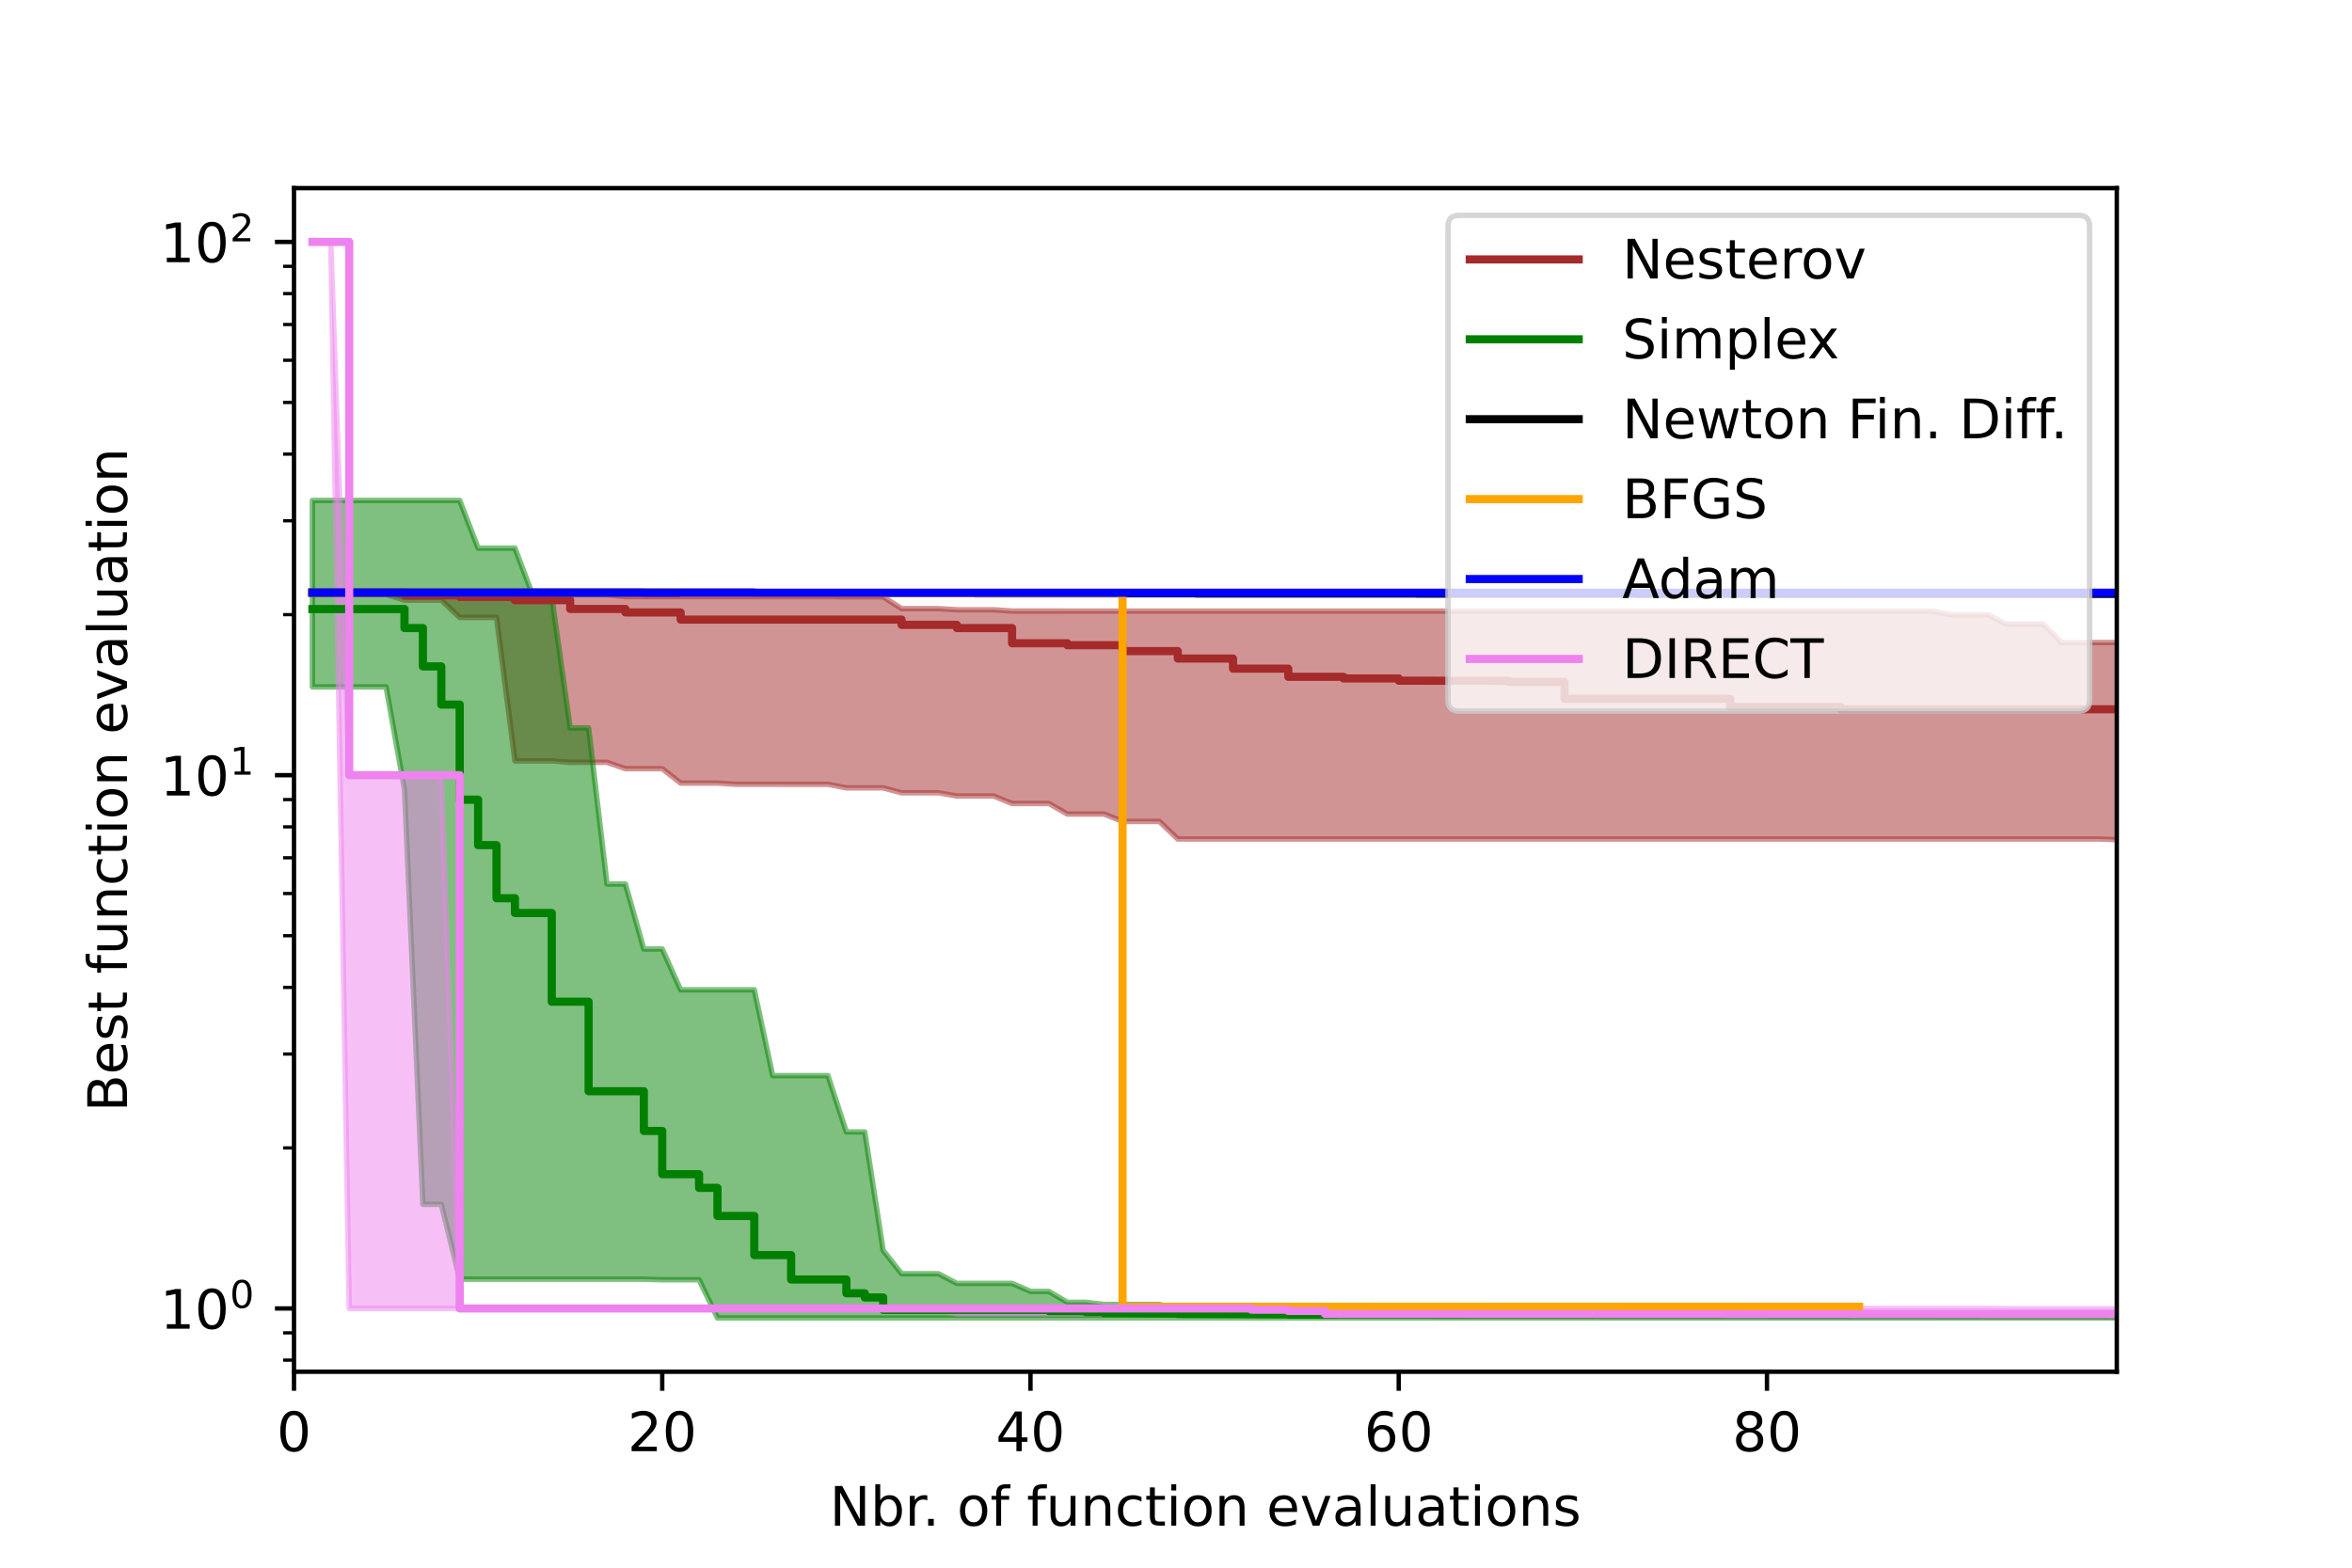<?xml version="1.0" encoding="utf-8" standalone="no"?>
<!DOCTYPE svg PUBLIC "-//W3C//DTD SVG 1.1//EN"
  "http://www.w3.org/Graphics/SVG/1.1/DTD/svg11.dtd">
<!-- Created with matplotlib (https://matplotlib.org/) -->
<svg height="288pt" version="1.1" viewBox="0 0 432 288" width="432pt" xmlns="http://www.w3.org/2000/svg" xmlns:xlink="http://www.w3.org/1999/xlink">
 <defs>
  <style type="text/css">*{stroke-linecap:butt;stroke-linejoin:round;}</style>
 </defs>
 <g id="figure_1">
  <g id="patch_1">
   <path d="M 0 288 
L 432 288 
L 432 0 
L 0 0 
z
" style="fill:#ffffff;"/>
  </g>
  <g id="axes_1">
   <g id="patch_2">
    <path d="M 54 252 
L 388.8 252 
L 388.8 34.56 
L 54 34.56 
z
" style="fill:#ffffff;"/>
   </g>
   <g id="PolyCollection_1">
    <defs>
     <path d="M 57.382 -179.135 
L 57.382 -178.802 
L 60.764 -178.802 
L 64.145 -178.802 
L 67.527 -178.802 
L 70.909 -178.802 
L 74.291 -177.763 
L 77.673 -177.763 
L 81.055 -177.763 
L 84.436 -174.565 
L 87.818 -174.565 
L 91.2 -174.565 
L 94.582 -148.214 
L 97.964 -148.214 
L 101.345 -148.214 
L 104.727 -147.942 
L 108.109 -147.942 
L 111.491 -147.942 
L 114.873 -146.779 
L 118.255 -146.779 
L 121.636 -146.779 
L 125.018 -144.135 
L 128.4 -144.135 
L 131.782 -144.135 
L 135.164 -143.92 
L 138.545 -143.92 
L 141.927 -143.92 
L 145.309 -143.911 
L 148.691 -143.911 
L 152.073 -143.911 
L 155.455 -143.261 
L 158.836 -143.261 
L 162.218 -143.261 
L 165.6 -142.356 
L 168.982 -142.356 
L 172.364 -142.356 
L 175.745 -141.761 
L 179.127 -141.761 
L 182.509 -141.761 
L 185.891 -140.392 
L 189.273 -140.392 
L 192.655 -140.392 
L 196.036 -138.452 
L 199.418 -138.452 
L 202.8 -138.452 
L 206.182 -137.098 
L 209.564 -137.098 
L 212.945 -137.098 
L 216.327 -133.867 
L 219.709 -133.867 
L 223.091 -133.867 
L 226.473 -133.867 
L 229.855 -133.867 
L 233.236 -133.867 
L 236.618 -133.867 
L 240 -133.867 
L 243.382 -133.867 
L 246.764 -133.867 
L 250.145 -133.867 
L 253.527 -133.867 
L 256.909 -133.867 
L 260.291 -133.867 
L 263.673 -133.867 
L 267.055 -133.867 
L 270.436 -133.867 
L 273.818 -133.867 
L 277.2 -133.867 
L 280.582 -133.867 
L 283.964 -133.867 
L 287.345 -133.867 
L 290.727 -133.867 
L 294.109 -133.867 
L 297.491 -133.867 
L 300.873 -133.867 
L 304.255 -133.867 
L 307.636 -133.867 
L 311.018 -133.867 
L 314.4 -133.867 
L 317.782 -133.867 
L 321.164 -133.867 
L 324.545 -133.867 
L 327.927 -133.867 
L 331.309 -133.867 
L 334.691 -133.867 
L 338.073 -133.867 
L 341.455 -133.867 
L 344.836 -133.867 
L 348.218 -133.867 
L 351.6 -133.867 
L 354.982 -133.867 
L 358.364 -133.867 
L 361.745 -133.867 
L 365.127 -133.867 
L 368.509 -133.867 
L 371.891 -133.867 
L 375.273 -133.867 
L 378.655 -133.867 
L 382.036 -133.867 
L 385.418 -133.867 
L 388.8 -133.742 
L 392.182 -133.742 
L 392.182 -169.962 
L 392.182 -169.962 
L 388.8 -169.962 
L 385.418 -169.962 
L 382.036 -169.962 
L 378.655 -169.962 
L 375.273 -173.357 
L 371.891 -173.357 
L 368.509 -173.357 
L 365.127 -175.056 
L 361.745 -175.056 
L 358.364 -175.056 
L 354.982 -175.737 
L 351.6 -175.737 
L 348.218 -175.737 
L 344.836 -175.737 
L 341.455 -175.737 
L 338.073 -175.737 
L 334.691 -175.737 
L 331.309 -175.737 
L 327.927 -175.737 
L 324.545 -175.737 
L 321.164 -175.737 
L 317.782 -175.737 
L 314.4 -175.737 
L 311.018 -175.737 
L 307.636 -175.737 
L 304.255 -175.737 
L 300.873 -175.737 
L 297.491 -175.737 
L 294.109 -175.737 
L 290.727 -175.737 
L 287.345 -175.737 
L 283.964 -175.737 
L 280.582 -175.737 
L 277.2 -175.737 
L 273.818 -175.737 
L 270.436 -175.737 
L 267.055 -175.737 
L 263.673 -175.737 
L 260.291 -175.737 
L 256.909 -175.737 
L 253.527 -175.737 
L 250.145 -175.737 
L 246.764 -175.737 
L 243.382 -175.737 
L 240 -175.737 
L 236.618 -175.737 
L 233.236 -175.737 
L 229.855 -175.737 
L 226.473 -175.737 
L 223.091 -175.737 
L 219.709 -175.737 
L 216.327 -175.737 
L 212.945 -175.737 
L 209.564 -175.737 
L 206.182 -175.737 
L 202.8 -175.737 
L 199.418 -175.737 
L 196.036 -175.737 
L 192.655 -175.743 
L 189.273 -175.743 
L 185.891 -175.743 
L 182.509 -175.98 
L 179.127 -175.98 
L 175.745 -175.98 
L 172.364 -176.193 
L 168.982 -176.193 
L 165.6 -176.193 
L 162.218 -178.353 
L 158.836 -178.353 
L 155.455 -178.353 
L 152.073 -178.394 
L 148.691 -178.394 
L 145.309 -178.394 
L 141.927 -178.394 
L 138.545 -178.394 
L 135.164 -178.394 
L 131.782 -178.394 
L 128.4 -178.394 
L 125.018 -178.394 
L 121.636 -178.394 
L 118.255 -178.394 
L 114.873 -178.394 
L 111.491 -178.741 
L 108.109 -178.741 
L 104.727 -178.741 
L 101.345 -178.915 
L 97.964 -178.915 
L 94.582 -178.915 
L 91.2 -179.135 
L 87.818 -179.135 
L 84.436 -179.135 
L 81.055 -179.135 
L 77.673 -179.135 
L 74.291 -179.135 
L 70.909 -179.135 
L 67.527 -179.135 
L 64.145 -179.135 
L 60.764 -179.135 
L 57.382 -179.135 
z
" id="md45a4c568d" style="stroke:#a52a2a;stroke-opacity:0.5;"/>
    </defs>
    <g clip-path="url(#p3d3cfde098)">
     <use style="fill:#a52a2a;fill-opacity:0.5;stroke:#a52a2a;stroke-opacity:0.5;" x="0" xlink:href="#md45a4c568d" y="288"/>
    </g>
   </g>
   <g id="PolyCollection_2">
    <defs>
     <path d="M 57.382 -196.067 
L 57.382 -161.808 
L 60.764 -161.808 
L 64.145 -161.808 
L 67.527 -161.808 
L 70.909 -161.808 
L 74.291 -142.951 
L 77.673 -66.756 
L 81.055 -66.756 
L 84.436 -52.995 
L 87.818 -52.995 
L 91.2 -52.995 
L 94.582 -52.995 
L 97.964 -52.995 
L 101.345 -52.995 
L 104.727 -52.995 
L 108.109 -52.995 
L 111.491 -52.995 
L 114.873 -52.995 
L 118.255 -52.995 
L 121.636 -52.891 
L 125.018 -52.891 
L 128.4 -52.891 
L 131.782 -45.884 
L 135.164 -45.884 
L 138.545 -45.884 
L 141.927 -45.884 
L 145.309 -45.884 
L 148.691 -45.884 
L 152.073 -45.884 
L 155.455 -45.884 
L 158.836 -45.884 
L 162.218 -45.884 
L 165.6 -45.884 
L 168.982 -45.884 
L 172.364 -45.884 
L 175.745 -45.884 
L 179.127 -45.884 
L 182.509 -45.884 
L 185.891 -45.884 
L 189.273 -45.884 
L 192.655 -45.884 
L 196.036 -45.884 
L 199.418 -45.884 
L 202.8 -45.884 
L 206.182 -45.884 
L 209.564 -45.884 
L 212.945 -45.884 
L 216.327 -45.884 
L 219.709 -45.884 
L 223.091 -45.884 
L 226.473 -45.884 
L 229.855 -45.884 
L 233.236 -45.884 
L 236.618 -45.884 
L 240 -45.884 
L 243.382 -45.884 
L 246.764 -45.884 
L 250.145 -45.884 
L 253.527 -45.884 
L 256.909 -45.884 
L 260.291 -45.884 
L 263.673 -45.884 
L 267.055 -45.884 
L 270.436 -45.884 
L 273.818 -45.884 
L 277.2 -45.884 
L 280.582 -45.884 
L 283.964 -45.884 
L 287.345 -45.884 
L 290.727 -45.884 
L 294.109 -45.884 
L 297.491 -45.884 
L 300.873 -45.884 
L 304.255 -45.884 
L 307.636 -45.884 
L 311.018 -45.884 
L 314.4 -45.884 
L 317.782 -45.884 
L 321.164 -45.884 
L 324.545 -45.884 
L 327.927 -45.884 
L 331.309 -45.884 
L 334.691 -45.884 
L 338.073 -45.884 
L 341.455 -45.884 
L 344.836 -45.884 
L 348.218 -45.884 
L 351.6 -45.884 
L 354.982 -45.884 
L 358.364 -45.884 
L 361.745 -45.884 
L 365.127 -45.884 
L 368.509 -45.884 
L 371.891 -45.884 
L 375.273 -45.884 
L 378.655 -45.884 
L 382.036 -45.884 
L 385.418 -45.884 
L 388.8 -45.884 
L 392.182 -45.884 
L 392.182 -46.455 
L 392.182 -46.455 
L 388.8 -46.455 
L 385.418 -46.455 
L 382.036 -46.455 
L 378.655 -46.455 
L 375.273 -46.455 
L 371.891 -46.455 
L 368.509 -46.455 
L 365.127 -46.455 
L 361.745 -46.455 
L 358.364 -46.455 
L 354.982 -46.455 
L 351.6 -46.455 
L 348.218 -46.455 
L 344.836 -46.455 
L 341.455 -46.455 
L 338.073 -46.455 
L 334.691 -46.455 
L 331.309 -46.455 
L 327.927 -46.455 
L 324.545 -46.455 
L 321.164 -46.455 
L 317.782 -46.455 
L 314.4 -46.455 
L 311.018 -46.455 
L 307.636 -46.455 
L 304.255 -46.455 
L 300.873 -46.455 
L 297.491 -46.455 
L 294.109 -46.455 
L 290.727 -46.455 
L 287.345 -46.455 
L 283.964 -46.455 
L 280.582 -46.455 
L 277.2 -46.455 
L 273.818 -46.508 
L 270.436 -46.508 
L 267.055 -46.508 
L 263.673 -46.508 
L 260.291 -46.508 
L 256.909 -46.538 
L 253.527 -46.557 
L 250.145 -46.557 
L 246.764 -46.557 
L 243.382 -46.764 
L 240 -46.764 
L 236.618 -46.764 
L 233.236 -46.764 
L 229.855 -46.764 
L 226.473 -46.764 
L 223.091 -46.764 
L 219.709 -46.984 
L 216.327 -47.522 
L 212.945 -48.353 
L 209.564 -48.353 
L 206.182 -48.353 
L 202.8 -48.353 
L 199.418 -48.751 
L 196.036 -48.751 
L 192.655 -50.754 
L 189.273 -50.754 
L 185.891 -52.229 
L 182.509 -52.229 
L 179.127 -52.229 
L 175.745 -52.229 
L 172.364 -54.002 
L 168.982 -54.002 
L 165.6 -54.002 
L 162.218 -58.282 
L 158.836 -80.052 
L 155.455 -80.052 
L 152.073 -90.393 
L 148.691 -90.393 
L 145.309 -90.393 
L 141.927 -90.393 
L 138.545 -106.163 
L 135.164 -106.163 
L 131.782 -106.163 
L 128.4 -106.163 
L 125.018 -106.163 
L 121.636 -113.656 
L 118.255 -113.656 
L 114.873 -125.601 
L 111.491 -125.601 
L 108.109 -154.283 
L 104.727 -154.283 
L 101.345 -178.372 
L 97.964 -178.372 
L 94.582 -187.309 
L 91.2 -187.309 
L 87.818 -187.309 
L 84.436 -196.067 
L 81.055 -196.067 
L 77.673 -196.067 
L 74.291 -196.067 
L 70.909 -196.067 
L 67.527 -196.067 
L 64.145 -196.067 
L 60.764 -196.067 
L 57.382 -196.067 
z
" id="m5f98c3655e" style="stroke:#008000;stroke-opacity:0.5;"/>
    </defs>
    <g clip-path="url(#p3d3cfde098)">
     <use style="fill:#008000;fill-opacity:0.5;stroke:#008000;stroke-opacity:0.5;" x="0" xlink:href="#m5f98c3655e" y="288"/>
    </g>
   </g>
   <g id="PolyCollection_3">
    <defs>
     <path d="M 57.382 -243.556 
L 57.382 -243.556 
L 60.764 -243.556 
L 64.145 -47.622 
L 67.527 -47.622 
L 70.909 -47.622 
L 74.291 -47.622 
L 77.673 -47.622 
L 81.055 -47.622 
L 84.436 -47.622 
L 87.818 -47.622 
L 91.2 -47.622 
L 94.582 -47.622 
L 97.964 -47.622 
L 101.345 -47.622 
L 104.727 -47.622 
L 108.109 -47.622 
L 111.491 -47.622 
L 114.873 -47.622 
L 118.255 -47.622 
L 121.636 -47.622 
L 125.018 -47.622 
L 128.4 -47.622 
L 131.782 -47.622 
L 135.164 -47.622 
L 138.545 -47.622 
L 141.927 -47.622 
L 145.309 -47.622 
L 148.691 -47.622 
L 152.073 -47.622 
L 155.455 -47.622 
L 158.836 -47.622 
L 162.218 -47.622 
L 165.6 -47.622 
L 168.982 -47.622 
L 172.364 -47.622 
L 175.745 -46.618 
L 179.127 -46.618 
L 182.509 -46.618 
L 185.891 -46.618 
L 189.273 -46.618 
L 192.655 -46.618 
L 196.036 -46.618 
L 199.418 -46.618 
L 202.8 -46.618 
L 206.182 -46.618 
L 209.564 -46.618 
L 212.945 -46.618 
L 216.327 -46.618 
L 219.709 -46.618 
L 223.091 -46.618 
L 226.473 -46.618 
L 229.855 -46.618 
L 233.236 -46.618 
L 236.618 -46.618 
L 240 -46.618 
L 243.382 -46.618 
L 246.764 -46.618 
L 250.145 -46.618 
L 253.527 -46.618 
L 256.909 -46.545 
L 260.291 -46.545 
L 263.673 -46.545 
L 267.055 -46.545 
L 270.436 -46.545 
L 273.818 -46.545 
L 277.2 -46.545 
L 280.582 -46.545 
L 283.964 -46.545 
L 287.345 -46.545 
L 290.727 -46.545 
L 294.109 -46.545 
L 297.491 -46.545 
L 300.873 -46.545 
L 304.255 -46.545 
L 307.636 -46.545 
L 311.018 -46.545 
L 314.4 -46.545 
L 317.782 -46.545 
L 321.164 -46.545 
L 324.545 -46.545 
L 327.927 -46.545 
L 331.309 -46.545 
L 334.691 -46.545 
L 338.073 -46.545 
L 341.455 -46.545 
L 344.836 -46.545 
L 348.218 -46.545 
L 351.6 -46.545 
L 354.982 -46.545 
L 358.364 -46.545 
L 361.745 -46.545 
L 365.127 -46.545 
L 368.509 -46.545 
L 371.891 -46.545 
L 375.273 -46.545 
L 378.655 -46.545 
L 382.036 -46.545 
L 385.418 -46.545 
L 388.8 -46.545 
L 392.182 -46.545 
L 392.182 -47.571 
L 392.182 -47.571 
L 388.8 -47.571 
L 385.418 -47.571 
L 382.036 -47.571 
L 378.655 -47.571 
L 375.273 -47.571 
L 371.891 -47.571 
L 368.509 -47.571 
L 365.127 -47.622 
L 361.745 -47.622 
L 358.364 -47.622 
L 354.982 -47.622 
L 351.6 -47.622 
L 348.218 -47.622 
L 344.836 -47.622 
L 341.455 -47.622 
L 338.073 -47.622 
L 334.691 -47.622 
L 331.309 -47.622 
L 327.927 -47.622 
L 324.545 -47.622 
L 321.164 -47.622 
L 317.782 -47.622 
L 314.4 -47.622 
L 311.018 -47.622 
L 307.636 -47.622 
L 304.255 -47.622 
L 300.873 -47.622 
L 297.491 -47.622 
L 294.109 -47.622 
L 290.727 -47.622 
L 287.345 -47.622 
L 283.964 -47.622 
L 280.582 -47.622 
L 277.2 -47.622 
L 273.818 -47.622 
L 270.436 -47.622 
L 267.055 -47.622 
L 263.673 -47.622 
L 260.291 -47.622 
L 256.909 -47.622 
L 253.527 -47.622 
L 250.145 -47.622 
L 246.764 -47.622 
L 243.382 -47.622 
L 240 -47.622 
L 236.618 -47.622 
L 233.236 -47.622 
L 229.855 -47.622 
L 226.473 -47.622 
L 223.091 -47.622 
L 219.709 -47.622 
L 216.327 -47.622 
L 212.945 -47.622 
L 209.564 -47.622 
L 206.182 -47.622 
L 202.8 -47.622 
L 199.418 -47.622 
L 196.036 -47.622 
L 192.655 -47.622 
L 189.273 -47.622 
L 185.891 -47.622 
L 182.509 -47.622 
L 179.127 -47.622 
L 175.745 -47.622 
L 172.364 -47.622 
L 168.982 -47.622 
L 165.6 -47.622 
L 162.218 -47.622 
L 158.836 -47.622 
L 155.455 -47.622 
L 152.073 -47.622 
L 148.691 -47.622 
L 145.309 -47.622 
L 141.927 -47.622 
L 138.545 -47.622 
L 135.164 -47.622 
L 131.782 -47.622 
L 128.4 -47.622 
L 125.018 -47.622 
L 121.636 -47.622 
L 118.255 -47.622 
L 114.873 -47.622 
L 111.491 -47.622 
L 108.109 -47.622 
L 104.727 -47.622 
L 101.345 -47.622 
L 97.964 -47.622 
L 94.582 -47.622 
L 91.2 -47.622 
L 87.818 -47.622 
L 84.436 -47.622 
L 81.055 -145.589 
L 77.673 -145.589 
L 74.291 -145.589 
L 70.909 -145.589 
L 67.527 -145.589 
L 64.145 -145.589 
L 60.764 -243.556 
L 57.382 -243.556 
z
" id="mecd01f2650" style="stroke:#ee82ee;stroke-opacity:0.5;"/>
    </defs>
    <g clip-path="url(#p3d3cfde098)">
     <use style="fill:#ee82ee;fill-opacity:0.5;stroke:#ee82ee;stroke-opacity:0.5;" x="0" xlink:href="#mecd01f2650" y="288"/>
    </g>
   </g>
   <g id="matplotlib.axis_1">
    <g id="xtick_1">
     <g id="line2d_1">
      <defs>
       <path d="M 0 0 
L 0 3.5 
" id="m73edac0fa4" style="stroke:#000000;stroke-width:0.8;"/>
      </defs>
      <g>
       <use style="stroke:#000000;stroke-width:0.8;" x="54" xlink:href="#m73edac0fa4" y="252"/>
      </g>
     </g>
     <g id="text_1">
      <!-- 0 -->
      <g transform="translate(50.819 266.598)scale(0.1 -0.1)">
       <defs>
        <path d="M 31.781 66.406 
Q 24.172 66.406 20.328 58.906 
Q 16.5 51.422 16.5 36.375 
Q 16.5 21.391 20.328 13.891 
Q 24.172 6.391 31.781 6.391 
Q 39.453 6.391 43.281 13.891 
Q 47.125 21.391 47.125 36.375 
Q 47.125 51.422 43.281 58.906 
Q 39.453 66.406 31.781 66.406 
z
M 31.781 74.219 
Q 44.047 74.219 50.516 64.516 
Q 56.984 54.828 56.984 36.375 
Q 56.984 17.969 50.516 8.266 
Q 44.047 -1.422 31.781 -1.422 
Q 19.531 -1.422 13.062 8.266 
Q 6.594 17.969 6.594 36.375 
Q 6.594 54.828 13.062 64.516 
Q 19.531 74.219 31.781 74.219 
z
" id="DejaVuSans-48"/>
       </defs>
       <use xlink:href="#DejaVuSans-48"/>
      </g>
     </g>
    </g>
    <g id="xtick_2">
     <g id="line2d_2">
      <g>
       <use style="stroke:#000000;stroke-width:0.8;" x="121.636" xlink:href="#m73edac0fa4" y="252"/>
      </g>
     </g>
     <g id="text_2">
      <!-- 20 -->
      <g transform="translate(115.274 266.598)scale(0.1 -0.1)">
       <defs>
        <path d="M 19.188 8.297 
L 53.609 8.297 
L 53.609 0 
L 7.328 0 
L 7.328 8.297 
Q 12.938 14.109 22.625 23.891 
Q 32.328 33.688 34.812 36.531 
Q 39.547 41.844 41.422 45.531 
Q 43.312 49.219 43.312 52.781 
Q 43.312 58.594 39.234 62.25 
Q 35.156 65.922 28.609 65.922 
Q 23.969 65.922 18.812 64.312 
Q 13.672 62.703 7.812 59.422 
L 7.812 69.391 
Q 13.766 71.781 18.938 73 
Q 24.125 74.219 28.422 74.219 
Q 39.75 74.219 46.484 68.547 
Q 53.219 62.891 53.219 53.422 
Q 53.219 48.922 51.531 44.891 
Q 49.859 40.875 45.406 35.406 
Q 44.188 33.984 37.641 27.219 
Q 31.109 20.453 19.188 8.297 
z
" id="DejaVuSans-50"/>
       </defs>
       <use xlink:href="#DejaVuSans-50"/>
       <use x="63.623" xlink:href="#DejaVuSans-48"/>
      </g>
     </g>
    </g>
    <g id="xtick_3">
     <g id="line2d_3">
      <g>
       <use style="stroke:#000000;stroke-width:0.8;" x="189.273" xlink:href="#m73edac0fa4" y="252"/>
      </g>
     </g>
     <g id="text_3">
      <!-- 40 -->
      <g transform="translate(182.91 266.598)scale(0.1 -0.1)">
       <defs>
        <path d="M 37.797 64.312 
L 12.891 25.391 
L 37.797 25.391 
z
M 35.203 72.906 
L 47.609 72.906 
L 47.609 25.391 
L 58.016 25.391 
L 58.016 17.188 
L 47.609 17.188 
L 47.609 0 
L 37.797 0 
L 37.797 17.188 
L 4.891 17.188 
L 4.891 26.703 
z
" id="DejaVuSans-52"/>
       </defs>
       <use xlink:href="#DejaVuSans-52"/>
       <use x="63.623" xlink:href="#DejaVuSans-48"/>
      </g>
     </g>
    </g>
    <g id="xtick_4">
     <g id="line2d_4">
      <g>
       <use style="stroke:#000000;stroke-width:0.8;" x="256.909" xlink:href="#m73edac0fa4" y="252"/>
      </g>
     </g>
     <g id="text_4">
      <!-- 60 -->
      <g transform="translate(250.547 266.598)scale(0.1 -0.1)">
       <defs>
        <path d="M 33.016 40.375 
Q 26.375 40.375 22.484 35.828 
Q 18.609 31.297 18.609 23.391 
Q 18.609 15.531 22.484 10.953 
Q 26.375 6.391 33.016 6.391 
Q 39.656 6.391 43.531 10.953 
Q 47.406 15.531 47.406 23.391 
Q 47.406 31.297 43.531 35.828 
Q 39.656 40.375 33.016 40.375 
z
M 52.594 71.297 
L 52.594 62.312 
Q 48.875 64.062 45.094 64.984 
Q 41.312 65.922 37.594 65.922 
Q 27.828 65.922 22.672 59.328 
Q 17.531 52.734 16.797 39.406 
Q 19.672 43.656 24.016 45.922 
Q 28.375 48.188 33.594 48.188 
Q 44.578 48.188 50.953 41.516 
Q 57.328 34.859 57.328 23.391 
Q 57.328 12.156 50.688 5.359 
Q 44.047 -1.422 33.016 -1.422 
Q 20.359 -1.422 13.672 8.266 
Q 6.984 17.969 6.984 36.375 
Q 6.984 53.656 15.188 63.938 
Q 23.391 74.219 37.203 74.219 
Q 40.922 74.219 44.703 73.484 
Q 48.484 72.75 52.594 71.297 
z
" id="DejaVuSans-54"/>
       </defs>
       <use xlink:href="#DejaVuSans-54"/>
       <use x="63.623" xlink:href="#DejaVuSans-48"/>
      </g>
     </g>
    </g>
    <g id="xtick_5">
     <g id="line2d_5">
      <g>
       <use style="stroke:#000000;stroke-width:0.8;" x="324.545" xlink:href="#m73edac0fa4" y="252"/>
      </g>
     </g>
     <g id="text_5">
      <!-- 80 -->
      <g transform="translate(318.183 266.598)scale(0.1 -0.1)">
       <defs>
        <path d="M 31.781 34.625 
Q 24.75 34.625 20.719 30.859 
Q 16.703 27.094 16.703 20.516 
Q 16.703 13.922 20.719 10.156 
Q 24.75 6.391 31.781 6.391 
Q 38.812 6.391 42.859 10.172 
Q 46.922 13.969 46.922 20.516 
Q 46.922 27.094 42.891 30.859 
Q 38.875 34.625 31.781 34.625 
z
M 21.922 38.812 
Q 15.578 40.375 12.031 44.719 
Q 8.5 49.078 8.5 55.328 
Q 8.5 64.062 14.719 69.141 
Q 20.953 74.219 31.781 74.219 
Q 42.672 74.219 48.875 69.141 
Q 55.078 64.062 55.078 55.328 
Q 55.078 49.078 51.531 44.719 
Q 48 40.375 41.703 38.812 
Q 48.828 37.156 52.797 32.312 
Q 56.781 27.484 56.781 20.516 
Q 56.781 9.906 50.312 4.234 
Q 43.844 -1.422 31.781 -1.422 
Q 19.734 -1.422 13.25 4.234 
Q 6.781 9.906 6.781 20.516 
Q 6.781 27.484 10.781 32.312 
Q 14.797 37.156 21.922 38.812 
z
M 18.312 54.391 
Q 18.312 48.734 21.844 45.562 
Q 25.391 42.391 31.781 42.391 
Q 38.141 42.391 41.719 45.562 
Q 45.312 48.734 45.312 54.391 
Q 45.312 60.062 41.719 63.234 
Q 38.141 66.406 31.781 66.406 
Q 25.391 66.406 21.844 63.234 
Q 18.312 60.062 18.312 54.391 
z
" id="DejaVuSans-56"/>
       </defs>
       <use xlink:href="#DejaVuSans-56"/>
       <use x="63.623" xlink:href="#DejaVuSans-48"/>
      </g>
     </g>
    </g>
    <g id="text_6">
     <!-- Nbr. of function evaluations -->
     <g transform="translate(152.382 280.277)scale(0.1 -0.1)">
      <defs>
       <path d="M 9.812 72.906 
L 23.094 72.906 
L 55.422 11.922 
L 55.422 72.906 
L 64.984 72.906 
L 64.984 0 
L 51.703 0 
L 19.391 60.984 
L 19.391 0 
L 9.812 0 
z
" id="DejaVuSans-78"/>
       <path d="M 48.688 27.297 
Q 48.688 37.203 44.609 42.844 
Q 40.531 48.484 33.406 48.484 
Q 26.266 48.484 22.188 42.844 
Q 18.109 37.203 18.109 27.297 
Q 18.109 17.391 22.188 11.75 
Q 26.266 6.109 33.406 6.109 
Q 40.531 6.109 44.609 11.75 
Q 48.688 17.391 48.688 27.297 
z
M 18.109 46.391 
Q 20.953 51.266 25.266 53.625 
Q 29.594 56 35.594 56 
Q 45.562 56 51.781 48.094 
Q 58.016 40.188 58.016 27.297 
Q 58.016 14.406 51.781 6.484 
Q 45.562 -1.422 35.594 -1.422 
Q 29.594 -1.422 25.266 0.953 
Q 20.953 3.328 18.109 8.203 
L 18.109 0 
L 9.078 0 
L 9.078 75.984 
L 18.109 75.984 
z
" id="DejaVuSans-98"/>
       <path d="M 41.109 46.297 
Q 39.594 47.172 37.812 47.578 
Q 36.031 48 33.891 48 
Q 26.266 48 22.188 43.047 
Q 18.109 38.094 18.109 28.812 
L 18.109 0 
L 9.078 0 
L 9.078 54.688 
L 18.109 54.688 
L 18.109 46.188 
Q 20.953 51.172 25.484 53.578 
Q 30.031 56 36.531 56 
Q 37.453 56 38.578 55.875 
Q 39.703 55.766 41.062 55.516 
z
" id="DejaVuSans-114"/>
       <path d="M 10.688 12.406 
L 21 12.406 
L 21 0 
L 10.688 0 
z
" id="DejaVuSans-46"/>
       <path id="DejaVuSans-32"/>
       <path d="M 30.609 48.391 
Q 23.391 48.391 19.188 42.75 
Q 14.984 37.109 14.984 27.297 
Q 14.984 17.484 19.156 11.844 
Q 23.344 6.203 30.609 6.203 
Q 37.797 6.203 41.984 11.859 
Q 46.188 17.531 46.188 27.297 
Q 46.188 37.016 41.984 42.703 
Q 37.797 48.391 30.609 48.391 
z
M 30.609 56 
Q 42.328 56 49.016 48.375 
Q 55.719 40.766 55.719 27.297 
Q 55.719 13.875 49.016 6.219 
Q 42.328 -1.422 30.609 -1.422 
Q 18.844 -1.422 12.172 6.219 
Q 5.516 13.875 5.516 27.297 
Q 5.516 40.766 12.172 48.375 
Q 18.844 56 30.609 56 
z
" id="DejaVuSans-111"/>
       <path d="M 37.109 75.984 
L 37.109 68.5 
L 28.516 68.5 
Q 23.688 68.5 21.797 66.547 
Q 19.922 64.594 19.922 59.516 
L 19.922 54.688 
L 34.719 54.688 
L 34.719 47.703 
L 19.922 47.703 
L 19.922 0 
L 10.891 0 
L 10.891 47.703 
L 2.297 47.703 
L 2.297 54.688 
L 10.891 54.688 
L 10.891 58.5 
Q 10.891 67.625 15.141 71.797 
Q 19.391 75.984 28.609 75.984 
z
" id="DejaVuSans-102"/>
       <path d="M 8.5 21.578 
L 8.5 54.688 
L 17.484 54.688 
L 17.484 21.922 
Q 17.484 14.156 20.5 10.266 
Q 23.531 6.391 29.594 6.391 
Q 36.859 6.391 41.078 11.031 
Q 45.312 15.672 45.312 23.688 
L 45.312 54.688 
L 54.297 54.688 
L 54.297 0 
L 45.312 0 
L 45.312 8.406 
Q 42.047 3.422 37.719 1 
Q 33.406 -1.422 27.688 -1.422 
Q 18.266 -1.422 13.375 4.438 
Q 8.5 10.297 8.5 21.578 
z
M 31.109 56 
z
" id="DejaVuSans-117"/>
       <path d="M 54.891 33.016 
L 54.891 0 
L 45.906 0 
L 45.906 32.719 
Q 45.906 40.484 42.875 44.328 
Q 39.844 48.188 33.797 48.188 
Q 26.516 48.188 22.312 43.547 
Q 18.109 38.922 18.109 30.906 
L 18.109 0 
L 9.078 0 
L 9.078 54.688 
L 18.109 54.688 
L 18.109 46.188 
Q 21.344 51.125 25.703 53.562 
Q 30.078 56 35.797 56 
Q 45.219 56 50.047 50.172 
Q 54.891 44.344 54.891 33.016 
z
" id="DejaVuSans-110"/>
       <path d="M 48.781 52.594 
L 48.781 44.188 
Q 44.969 46.297 41.141 47.344 
Q 37.312 48.391 33.406 48.391 
Q 24.656 48.391 19.812 42.844 
Q 14.984 37.312 14.984 27.297 
Q 14.984 17.281 19.812 11.734 
Q 24.656 6.203 33.406 6.203 
Q 37.312 6.203 41.141 7.25 
Q 44.969 8.297 48.781 10.406 
L 48.781 2.094 
Q 45.016 0.344 40.984 -0.531 
Q 36.969 -1.422 32.422 -1.422 
Q 20.062 -1.422 12.781 6.344 
Q 5.516 14.109 5.516 27.297 
Q 5.516 40.672 12.859 48.328 
Q 20.219 56 33.016 56 
Q 37.156 56 41.109 55.141 
Q 45.062 54.297 48.781 52.594 
z
" id="DejaVuSans-99"/>
       <path d="M 18.312 70.219 
L 18.312 54.688 
L 36.812 54.688 
L 36.812 47.703 
L 18.312 47.703 
L 18.312 18.016 
Q 18.312 11.328 20.141 9.422 
Q 21.969 7.516 27.594 7.516 
L 36.812 7.516 
L 36.812 0 
L 27.594 0 
Q 17.188 0 13.234 3.875 
Q 9.281 7.766 9.281 18.016 
L 9.281 47.703 
L 2.688 47.703 
L 2.688 54.688 
L 9.281 54.688 
L 9.281 70.219 
z
" id="DejaVuSans-116"/>
       <path d="M 9.422 54.688 
L 18.406 54.688 
L 18.406 0 
L 9.422 0 
z
M 9.422 75.984 
L 18.406 75.984 
L 18.406 64.594 
L 9.422 64.594 
z
" id="DejaVuSans-105"/>
       <path d="M 56.203 29.594 
L 56.203 25.203 
L 14.891 25.203 
Q 15.484 15.922 20.484 11.062 
Q 25.484 6.203 34.422 6.203 
Q 39.594 6.203 44.453 7.469 
Q 49.312 8.734 54.109 11.281 
L 54.109 2.781 
Q 49.266 0.734 44.188 -0.344 
Q 39.109 -1.422 33.891 -1.422 
Q 20.797 -1.422 13.156 6.188 
Q 5.516 13.812 5.516 26.812 
Q 5.516 40.234 12.766 48.109 
Q 20.016 56 32.328 56 
Q 43.359 56 49.781 48.891 
Q 56.203 41.797 56.203 29.594 
z
M 47.219 32.234 
Q 47.125 39.594 43.094 43.984 
Q 39.062 48.391 32.422 48.391 
Q 24.906 48.391 20.391 44.141 
Q 15.875 39.891 15.188 32.172 
z
" id="DejaVuSans-101"/>
       <path d="M 2.984 54.688 
L 12.5 54.688 
L 29.594 8.797 
L 46.688 54.688 
L 56.203 54.688 
L 35.688 0 
L 23.484 0 
z
" id="DejaVuSans-118"/>
       <path d="M 34.281 27.484 
Q 23.391 27.484 19.188 25 
Q 14.984 22.516 14.984 16.5 
Q 14.984 11.719 18.141 8.906 
Q 21.297 6.109 26.703 6.109 
Q 34.188 6.109 38.703 11.406 
Q 43.219 16.703 43.219 25.484 
L 43.219 27.484 
z
M 52.203 31.203 
L 52.203 0 
L 43.219 0 
L 43.219 8.297 
Q 40.141 3.328 35.547 0.953 
Q 30.953 -1.422 24.312 -1.422 
Q 15.922 -1.422 10.953 3.297 
Q 6 8.016 6 15.922 
Q 6 25.141 12.172 29.828 
Q 18.359 34.516 30.609 34.516 
L 43.219 34.516 
L 43.219 35.406 
Q 43.219 41.609 39.141 45 
Q 35.062 48.391 27.688 48.391 
Q 23 48.391 18.547 47.266 
Q 14.109 46.141 10.016 43.891 
L 10.016 52.203 
Q 14.938 54.109 19.578 55.047 
Q 24.219 56 28.609 56 
Q 40.484 56 46.344 49.844 
Q 52.203 43.703 52.203 31.203 
z
" id="DejaVuSans-97"/>
       <path d="M 9.422 75.984 
L 18.406 75.984 
L 18.406 0 
L 9.422 0 
z
" id="DejaVuSans-108"/>
       <path d="M 44.281 53.078 
L 44.281 44.578 
Q 40.484 46.531 36.375 47.5 
Q 32.281 48.484 27.875 48.484 
Q 21.188 48.484 17.844 46.438 
Q 14.5 44.391 14.5 40.281 
Q 14.5 37.156 16.891 35.375 
Q 19.281 33.594 26.516 31.984 
L 29.594 31.297 
Q 39.156 29.25 43.188 25.516 
Q 47.219 21.781 47.219 15.094 
Q 47.219 7.469 41.188 3.016 
Q 35.156 -1.422 24.609 -1.422 
Q 20.219 -1.422 15.453 -0.562 
Q 10.688 0.297 5.422 2 
L 5.422 11.281 
Q 10.406 8.688 15.234 7.391 
Q 20.062 6.109 24.812 6.109 
Q 31.156 6.109 34.562 8.281 
Q 37.984 10.453 37.984 14.406 
Q 37.984 18.062 35.516 20.016 
Q 33.062 21.969 24.703 23.781 
L 21.578 24.516 
Q 13.234 26.266 9.516 29.906 
Q 5.812 33.547 5.812 39.891 
Q 5.812 47.609 11.281 51.797 
Q 16.75 56 26.812 56 
Q 31.781 56 36.172 55.266 
Q 40.578 54.547 44.281 53.078 
z
" id="DejaVuSans-115"/>
      </defs>
      <use xlink:href="#DejaVuSans-78"/>
      <use x="74.805" xlink:href="#DejaVuSans-98"/>
      <use x="138.281" xlink:href="#DejaVuSans-114"/>
      <use x="170.27" xlink:href="#DejaVuSans-46"/>
      <use x="202.057" xlink:href="#DejaVuSans-32"/>
      <use x="233.844" xlink:href="#DejaVuSans-111"/>
      <use x="295.025" xlink:href="#DejaVuSans-102"/>
      <use x="330.23" xlink:href="#DejaVuSans-32"/>
      <use x="362.018" xlink:href="#DejaVuSans-102"/>
      <use x="397.223" xlink:href="#DejaVuSans-117"/>
      <use x="460.602" xlink:href="#DejaVuSans-110"/>
      <use x="523.98" xlink:href="#DejaVuSans-99"/>
      <use x="578.961" xlink:href="#DejaVuSans-116"/>
      <use x="618.17" xlink:href="#DejaVuSans-105"/>
      <use x="645.953" xlink:href="#DejaVuSans-111"/>
      <use x="707.135" xlink:href="#DejaVuSans-110"/>
      <use x="770.514" xlink:href="#DejaVuSans-32"/>
      <use x="802.301" xlink:href="#DejaVuSans-101"/>
      <use x="863.824" xlink:href="#DejaVuSans-118"/>
      <use x="923.004" xlink:href="#DejaVuSans-97"/>
      <use x="984.283" xlink:href="#DejaVuSans-108"/>
      <use x="1012.066" xlink:href="#DejaVuSans-117"/>
      <use x="1075.445" xlink:href="#DejaVuSans-97"/>
      <use x="1136.725" xlink:href="#DejaVuSans-116"/>
      <use x="1175.934" xlink:href="#DejaVuSans-105"/>
      <use x="1203.717" xlink:href="#DejaVuSans-111"/>
      <use x="1264.898" xlink:href="#DejaVuSans-110"/>
      <use x="1328.277" xlink:href="#DejaVuSans-115"/>
     </g>
    </g>
   </g>
   <g id="matplotlib.axis_2">
    <g id="ytick_1">
     <g id="line2d_6">
      <defs>
       <path d="M 0 0 
L -3.5 0 
" id="mf15377f0cf" style="stroke:#000000;stroke-width:0.8;"/>
      </defs>
      <g>
       <use style="stroke:#000000;stroke-width:0.8;" x="54" xlink:href="#mf15377f0cf" y="240.378"/>
      </g>
     </g>
     <g id="text_7">
      <!-- $\mathdefault{10^{0}}$ -->
      <g transform="translate(29.4 244.177)scale(0.1 -0.1)">
       <defs>
        <path d="M 12.406 8.297 
L 28.516 8.297 
L 28.516 63.922 
L 10.984 60.406 
L 10.984 69.391 
L 28.422 72.906 
L 38.281 72.906 
L 38.281 8.297 
L 54.391 8.297 
L 54.391 0 
L 12.406 0 
z
" id="DejaVuSans-49"/>
       </defs>
       <use transform="translate(0 0.766)" xlink:href="#DejaVuSans-49"/>
       <use transform="translate(63.623 0.766)" xlink:href="#DejaVuSans-48"/>
       <use transform="translate(128.203 39.047)scale(0.7)" xlink:href="#DejaVuSans-48"/>
      </g>
     </g>
    </g>
    <g id="ytick_2">
     <g id="line2d_7">
      <g>
       <use style="stroke:#000000;stroke-width:0.8;" x="54" xlink:href="#mf15377f0cf" y="142.411"/>
      </g>
     </g>
     <g id="text_8">
      <!-- $\mathdefault{10^{1}}$ -->
      <g transform="translate(29.4 146.21)scale(0.1 -0.1)">
       <use transform="translate(0 0.684)" xlink:href="#DejaVuSans-49"/>
       <use transform="translate(63.623 0.684)" xlink:href="#DejaVuSans-48"/>
       <use transform="translate(128.203 38.966)scale(0.7)" xlink:href="#DejaVuSans-49"/>
      </g>
     </g>
    </g>
    <g id="ytick_3">
     <g id="line2d_8">
      <g>
       <use style="stroke:#000000;stroke-width:0.8;" x="54" xlink:href="#mf15377f0cf" y="44.444"/>
      </g>
     </g>
     <g id="text_9">
      <!-- $\mathdefault{10^{2}}$ -->
      <g transform="translate(29.4 48.243)scale(0.1 -0.1)">
       <use transform="translate(0 0.766)" xlink:href="#DejaVuSans-49"/>
       <use transform="translate(63.623 0.766)" xlink:href="#DejaVuSans-48"/>
       <use transform="translate(128.203 39.047)scale(0.7)" xlink:href="#DejaVuSans-50"/>
      </g>
     </g>
    </g>
    <g id="ytick_4">
     <g id="line2d_9">
      <defs>
       <path d="M 0 0 
L -2 0 
" id="m05bc7100b7" style="stroke:#000000;stroke-width:0.6;"/>
      </defs>
      <g>
       <use style="stroke:#000000;stroke-width:0.6;" x="54" xlink:href="#m05bc7100b7" y="249.872"/>
      </g>
     </g>
    </g>
    <g id="ytick_5">
     <g id="line2d_10">
      <g>
       <use style="stroke:#000000;stroke-width:0.6;" x="54" xlink:href="#m05bc7100b7" y="244.861"/>
      </g>
     </g>
    </g>
    <g id="ytick_6">
     <g id="line2d_11">
      <g>
       <use style="stroke:#000000;stroke-width:0.6;" x="54" xlink:href="#m05bc7100b7" y="210.887"/>
      </g>
     </g>
    </g>
    <g id="ytick_7">
     <g id="line2d_12">
      <g>
       <use style="stroke:#000000;stroke-width:0.6;" x="54" xlink:href="#m05bc7100b7" y="193.636"/>
      </g>
     </g>
    </g>
    <g id="ytick_8">
     <g id="line2d_13">
      <g>
       <use style="stroke:#000000;stroke-width:0.6;" x="54" xlink:href="#m05bc7100b7" y="181.396"/>
      </g>
     </g>
    </g>
    <g id="ytick_9">
     <g id="line2d_14">
      <g>
       <use style="stroke:#000000;stroke-width:0.6;" x="54" xlink:href="#m05bc7100b7" y="171.902"/>
      </g>
     </g>
    </g>
    <g id="ytick_10">
     <g id="line2d_15">
      <g>
       <use style="stroke:#000000;stroke-width:0.6;" x="54" xlink:href="#m05bc7100b7" y="164.145"/>
      </g>
     </g>
    </g>
    <g id="ytick_11">
     <g id="line2d_16">
      <g>
       <use style="stroke:#000000;stroke-width:0.6;" x="54" xlink:href="#m05bc7100b7" y="157.586"/>
      </g>
     </g>
    </g>
    <g id="ytick_12">
     <g id="line2d_17">
      <g>
       <use style="stroke:#000000;stroke-width:0.6;" x="54" xlink:href="#m05bc7100b7" y="151.905"/>
      </g>
     </g>
    </g>
    <g id="ytick_13">
     <g id="line2d_18">
      <g>
       <use style="stroke:#000000;stroke-width:0.6;" x="54" xlink:href="#m05bc7100b7" y="146.894"/>
      </g>
     </g>
    </g>
    <g id="ytick_14">
     <g id="line2d_19">
      <g>
       <use style="stroke:#000000;stroke-width:0.6;" x="54" xlink:href="#m05bc7100b7" y="112.92"/>
      </g>
     </g>
    </g>
    <g id="ytick_15">
     <g id="line2d_20">
      <g>
       <use style="stroke:#000000;stroke-width:0.6;" x="54" xlink:href="#m05bc7100b7" y="95.669"/>
      </g>
     </g>
    </g>
    <g id="ytick_16">
     <g id="line2d_21">
      <g>
       <use style="stroke:#000000;stroke-width:0.6;" x="54" xlink:href="#m05bc7100b7" y="83.429"/>
      </g>
     </g>
    </g>
    <g id="ytick_17">
     <g id="line2d_22">
      <g>
       <use style="stroke:#000000;stroke-width:0.6;" x="54" xlink:href="#m05bc7100b7" y="73.935"/>
      </g>
     </g>
    </g>
    <g id="ytick_18">
     <g id="line2d_23">
      <g>
       <use style="stroke:#000000;stroke-width:0.6;" x="54" xlink:href="#m05bc7100b7" y="66.178"/>
      </g>
     </g>
    </g>
    <g id="ytick_19">
     <g id="line2d_24">
      <g>
       <use style="stroke:#000000;stroke-width:0.6;" x="54" xlink:href="#m05bc7100b7" y="59.619"/>
      </g>
     </g>
    </g>
    <g id="ytick_20">
     <g id="line2d_25">
      <g>
       <use style="stroke:#000000;stroke-width:0.6;" x="54" xlink:href="#m05bc7100b7" y="53.938"/>
      </g>
     </g>
    </g>
    <g id="ytick_21">
     <g id="line2d_26">
      <g>
       <use style="stroke:#000000;stroke-width:0.6;" x="54" xlink:href="#m05bc7100b7" y="48.926"/>
      </g>
     </g>
    </g>
    <g id="text_10">
     <!-- Best function evaluation -->
     <g transform="translate(23.32 204.253)rotate(-90)scale(0.1 -0.1)">
      <defs>
       <path d="M 19.672 34.812 
L 19.672 8.109 
L 35.5 8.109 
Q 43.453 8.109 47.281 11.406 
Q 51.125 14.703 51.125 21.484 
Q 51.125 28.328 47.281 31.562 
Q 43.453 34.812 35.5 34.812 
z
M 19.672 64.797 
L 19.672 42.828 
L 34.281 42.828 
Q 41.5 42.828 45.031 45.531 
Q 48.578 48.25 48.578 53.812 
Q 48.578 59.328 45.031 62.062 
Q 41.5 64.797 34.281 64.797 
z
M 9.812 72.906 
L 35.016 72.906 
Q 46.297 72.906 52.391 68.219 
Q 58.5 63.531 58.5 54.891 
Q 58.5 48.188 55.375 44.234 
Q 52.25 40.281 46.188 39.312 
Q 53.469 37.75 57.5 32.781 
Q 61.531 27.828 61.531 20.406 
Q 61.531 10.641 54.891 5.312 
Q 48.25 0 35.984 0 
L 9.812 0 
z
" id="DejaVuSans-66"/>
      </defs>
      <use xlink:href="#DejaVuSans-66"/>
      <use x="68.604" xlink:href="#DejaVuSans-101"/>
      <use x="130.127" xlink:href="#DejaVuSans-115"/>
      <use x="182.227" xlink:href="#DejaVuSans-116"/>
      <use x="221.436" xlink:href="#DejaVuSans-32"/>
      <use x="253.223" xlink:href="#DejaVuSans-102"/>
      <use x="288.428" xlink:href="#DejaVuSans-117"/>
      <use x="351.807" xlink:href="#DejaVuSans-110"/>
      <use x="415.186" xlink:href="#DejaVuSans-99"/>
      <use x="470.166" xlink:href="#DejaVuSans-116"/>
      <use x="509.375" xlink:href="#DejaVuSans-105"/>
      <use x="537.158" xlink:href="#DejaVuSans-111"/>
      <use x="598.34" xlink:href="#DejaVuSans-110"/>
      <use x="661.719" xlink:href="#DejaVuSans-32"/>
      <use x="693.506" xlink:href="#DejaVuSans-101"/>
      <use x="755.029" xlink:href="#DejaVuSans-118"/>
      <use x="814.209" xlink:href="#DejaVuSans-97"/>
      <use x="875.488" xlink:href="#DejaVuSans-108"/>
      <use x="903.271" xlink:href="#DejaVuSans-117"/>
      <use x="966.65" xlink:href="#DejaVuSans-97"/>
      <use x="1027.93" xlink:href="#DejaVuSans-116"/>
      <use x="1067.139" xlink:href="#DejaVuSans-105"/>
      <use x="1094.922" xlink:href="#DejaVuSans-111"/>
      <use x="1156.104" xlink:href="#DejaVuSans-110"/>
     </g>
    </g>
   </g>
   <g id="line2d_27">
    <path clip-path="url(#p3d3cfde098)" d="M 57.382 108.865 
L 74.291 108.865 
L 74.291 109.384 
L 84.436 109.384 
L 84.436 109.649 
L 94.582 109.649 
L 94.582 110.26 
L 104.727 110.26 
L 104.727 111.87 
L 114.873 111.87 
L 114.873 112.516 
L 125.018 112.516 
L 125.018 113.825 
L 165.6 113.825 
L 165.6 114.792 
L 175.745 114.792 
L 175.745 115.381 
L 185.891 115.381 
L 185.891 118.171 
L 196.036 118.171 
L 196.036 118.533 
L 206.182 118.533 
L 206.182 119.61 
L 216.327 119.61 
L 216.327 120.981 
L 226.473 120.981 
L 226.473 122.836 
L 236.618 122.836 
L 236.618 124.335 
L 246.764 124.335 
L 246.764 124.636 
L 256.909 124.636 
L 256.909 125.05 
L 277.2 125.069 
L 277.2 125.289 
L 287.345 125.289 
L 287.345 128.374 
L 317.782 128.374 
L 317.782 129.864 
L 338.073 129.868 
L 338.073 130.304 
L 392.182 130.304 
L 392.182 130.304 
" style="fill:none;stroke:#a52a2a;stroke-linecap:square;stroke-width:1.5;"/>
   </g>
   <g id="line2d_28">
    <path clip-path="url(#p3d3cfde098)" d="M 57.382 111.897 
L 74.291 111.897 
L 74.291 115.38 
L 77.673 115.38 
L 77.673 122.428 
L 81.055 122.428 
L 81.055 129.436 
L 84.436 129.436 
L 84.436 146.909 
L 87.818 146.909 
L 87.818 155.259 
L 91.2 155.259 
L 91.2 165.014 
L 94.582 165.014 
L 94.582 167.73 
L 101.345 167.73 
L 101.345 184.024 
L 108.109 184.024 
L 108.109 200.472 
L 118.255 200.472 
L 118.255 207.764 
L 121.636 207.764 
L 121.636 215.708 
L 128.4 215.708 
L 128.4 218.226 
L 131.782 218.226 
L 131.782 223.382 
L 138.545 223.382 
L 138.545 230.574 
L 145.309 230.574 
L 145.309 235.057 
L 155.455 235.057 
L 155.455 237.589 
L 158.836 237.589 
L 158.836 238.365 
L 162.218 238.365 
L 162.218 240.643 
L 192.655 240.643 
L 192.655 240.855 
L 199.418 240.855 
L 199.418 241.051 
L 202.8 241.051 
L 202.8 241.226 
L 216.327 241.301 
L 216.327 241.388 
L 236.618 241.477 
L 236.618 241.523 
L 392.182 241.581 
L 392.182 241.581 
" style="fill:none;stroke:#008000;stroke-linecap:square;stroke-width:1.5;"/>
   </g>
   <g id="line2d_29">
    <path clip-path="url(#p3d3cfde098)" d="M 57.382 108.865 
L 97.964 108.865 
L 97.964 108.865 
L 138.545 108.865 
L 138.545 108.943 
L 179.127 108.943 
L 179.127 109.002 
L 219.709 109.002 
L 219.709 109.038 
L 260.291 109.038 
L 260.291 109.062 
L 300.873 109.062 
L 300.873 109.08 
L 341.455 109.08 
L 341.455 109.096 
L 382.036 109.096 
L 382.036 109.11 
L 422.618 109.11 
L 422.618 109.123 
" style="fill:none;stroke:#000000;stroke-linecap:square;stroke-width:1.5;"/>
   </g>
   <g id="line2d_30">
    <path clip-path="url(#p3d3cfde098)" d="M 57.382 108.865 
L 97.964 108.865 
L 97.964 108.865 
L 125.018 108.865 
L 125.018 108.943 
L 152.073 108.943 
L 152.073 108.943 
L 179.127 108.943 
L 179.127 108.943 
L 206.182 108.943 
L 206.182 240.063 
L 233.236 240.063 
L 233.236 240.063 
L 260.291 240.063 
L 260.291 240.063 
L 287.345 240.063 
L 287.345 240.063 
L 314.4 240.063 
L 314.4 240.063 
L 341.455 240.063 
L 341.455 240.063 
" style="fill:none;stroke:#ffa500;stroke-linecap:square;stroke-width:1.5;"/>
   </g>
   <g id="line2d_31">
    <path clip-path="url(#p3d3cfde098)" d="M 57.382 108.865 
L 91.2 108.865 
L 91.2 108.865 
L 118.255 108.865 
L 118.255 108.886 
L 145.309 108.886 
L 145.309 108.886 
L 172.364 108.886 
L 172.364 108.886 
L 199.418 108.886 
L 199.418 108.886 
L 226.473 108.886 
L 226.473 108.886 
L 253.527 108.886 
L 253.527 108.886 
L 280.582 108.886 
L 280.582 108.886 
L 307.636 108.886 
L 307.636 108.886 
L 334.691 108.886 
L 334.691 108.886 
L 361.745 108.886 
L 361.745 108.886 
L 388.8 108.886 
L 388.8 108.886 
L 415.855 108.886 
L 415.855 108.886 
" style="fill:none;stroke:#0000ff;stroke-linecap:square;stroke-width:1.5;"/>
   </g>
   <g id="line2d_32">
    <path clip-path="url(#p3d3cfde098)" d="M 57.382 44.444 
L 64.145 44.444 
L 64.145 142.411 
L 84.436 142.411 
L 84.436 240.378 
L 229.855 240.378 
L 229.855 240.609 
L 236.618 240.609 
L 236.618 240.841 
L 243.382 240.841 
L 243.382 241.382 
L 392.182 241.455 
L 392.182 241.455 
" style="fill:none;stroke:#ee82ee;stroke-linecap:square;stroke-width:1.5;"/>
   </g>
   <g id="patch_3">
    <path d="M 54 252 
L 54 34.56 
" style="fill:none;stroke:#000000;stroke-linecap:square;stroke-linejoin:miter;stroke-width:0.8;"/>
   </g>
   <g id="patch_4">
    <path d="M 388.8 252 
L 388.8 34.56 
" style="fill:none;stroke:#000000;stroke-linecap:square;stroke-linejoin:miter;stroke-width:0.8;"/>
   </g>
   <g id="patch_5">
    <path d="M 54 252 
L 388.8 252 
" style="fill:none;stroke:#000000;stroke-linecap:square;stroke-linejoin:miter;stroke-width:0.8;"/>
   </g>
   <g id="patch_6">
    <path d="M 54 34.56 
L 388.8 34.56 
" style="fill:none;stroke:#000000;stroke-linecap:square;stroke-linejoin:miter;stroke-width:0.8;"/>
   </g>
   <g id="legend_1">
    <g id="patch_7">
     <path d="M 267.962 130.629 
L 381.8 130.629 
Q 383.8 130.629 383.8 128.629 
L 383.8 41.56 
Q 383.8 39.56 381.8 39.56 
L 267.962 39.56 
Q 265.962 39.56 265.962 41.56 
L 265.962 128.629 
Q 265.962 130.629 267.962 130.629 
z
" style="fill:#ffffff;opacity:0.8;stroke:#cccccc;stroke-linejoin:miter;"/>
    </g>
    <g id="line2d_33">
     <path d="M 269.962 47.658 
L 289.962 47.658 
" style="fill:none;stroke:#a52a2a;stroke-linecap:square;stroke-width:1.5;"/>
    </g>
    <g id="line2d_34"/>
    <g id="text_11">
     <!-- Nesterov -->
     <g transform="translate(297.962 51.158)scale(0.1 -0.1)">
      <use xlink:href="#DejaVuSans-78"/>
      <use x="74.805" xlink:href="#DejaVuSans-101"/>
      <use x="136.328" xlink:href="#DejaVuSans-115"/>
      <use x="188.428" xlink:href="#DejaVuSans-116"/>
      <use x="227.637" xlink:href="#DejaVuSans-101"/>
      <use x="289.16" xlink:href="#DejaVuSans-114"/>
      <use x="328.023" xlink:href="#DejaVuSans-111"/>
      <use x="389.205" xlink:href="#DejaVuSans-118"/>
     </g>
    </g>
    <g id="line2d_35">
     <path d="M 269.962 62.337 
L 289.962 62.337 
" style="fill:none;stroke:#008000;stroke-linecap:square;stroke-width:1.5;"/>
    </g>
    <g id="line2d_36"/>
    <g id="text_12">
     <!-- Simplex -->
     <g transform="translate(297.962 65.837)scale(0.1 -0.1)">
      <defs>
       <path d="M 53.516 70.516 
L 53.516 60.891 
Q 47.906 63.578 42.922 64.891 
Q 37.938 66.219 33.297 66.219 
Q 25.25 66.219 20.875 63.094 
Q 16.5 59.969 16.5 54.203 
Q 16.5 49.359 19.406 46.891 
Q 22.312 44.438 30.422 42.922 
L 36.375 41.703 
Q 47.406 39.594 52.656 34.297 
Q 57.906 29 57.906 20.125 
Q 57.906 9.516 50.797 4.047 
Q 43.703 -1.422 29.984 -1.422 
Q 24.812 -1.422 18.969 -0.25 
Q 13.141 0.922 6.891 3.219 
L 6.891 13.375 
Q 12.891 10.016 18.656 8.297 
Q 24.422 6.594 29.984 6.594 
Q 38.422 6.594 43.016 9.906 
Q 47.609 13.234 47.609 19.391 
Q 47.609 24.75 44.312 27.781 
Q 41.016 30.812 33.5 32.328 
L 27.484 33.5 
Q 16.453 35.688 11.516 40.375 
Q 6.594 45.062 6.594 53.422 
Q 6.594 63.094 13.406 68.656 
Q 20.219 74.219 32.172 74.219 
Q 37.312 74.219 42.625 73.281 
Q 47.953 72.359 53.516 70.516 
z
" id="DejaVuSans-83"/>
       <path d="M 52 44.188 
Q 55.375 50.25 60.062 53.125 
Q 64.75 56 71.094 56 
Q 79.641 56 84.281 50.016 
Q 88.922 44.047 88.922 33.016 
L 88.922 0 
L 79.891 0 
L 79.891 32.719 
Q 79.891 40.578 77.094 44.375 
Q 74.312 48.188 68.609 48.188 
Q 61.625 48.188 57.562 43.547 
Q 53.516 38.922 53.516 30.906 
L 53.516 0 
L 44.484 0 
L 44.484 32.719 
Q 44.484 40.625 41.703 44.406 
Q 38.922 48.188 33.109 48.188 
Q 26.219 48.188 22.156 43.531 
Q 18.109 38.875 18.109 30.906 
L 18.109 0 
L 9.078 0 
L 9.078 54.688 
L 18.109 54.688 
L 18.109 46.188 
Q 21.188 51.219 25.484 53.609 
Q 29.781 56 35.688 56 
Q 41.656 56 45.828 52.969 
Q 50 49.953 52 44.188 
z
" id="DejaVuSans-109"/>
       <path d="M 18.109 8.203 
L 18.109 -20.797 
L 9.078 -20.797 
L 9.078 54.688 
L 18.109 54.688 
L 18.109 46.391 
Q 20.953 51.266 25.266 53.625 
Q 29.594 56 35.594 56 
Q 45.562 56 51.781 48.094 
Q 58.016 40.188 58.016 27.297 
Q 58.016 14.406 51.781 6.484 
Q 45.562 -1.422 35.594 -1.422 
Q 29.594 -1.422 25.266 0.953 
Q 20.953 3.328 18.109 8.203 
z
M 48.688 27.297 
Q 48.688 37.203 44.609 42.844 
Q 40.531 48.484 33.406 48.484 
Q 26.266 48.484 22.188 42.844 
Q 18.109 37.203 18.109 27.297 
Q 18.109 17.391 22.188 11.75 
Q 26.266 6.109 33.406 6.109 
Q 40.531 6.109 44.609 11.75 
Q 48.688 17.391 48.688 27.297 
z
" id="DejaVuSans-112"/>
       <path d="M 54.891 54.688 
L 35.109 28.078 
L 55.906 0 
L 45.312 0 
L 29.391 21.484 
L 13.484 0 
L 2.875 0 
L 24.125 28.609 
L 4.688 54.688 
L 15.281 54.688 
L 29.781 35.203 
L 44.281 54.688 
z
" id="DejaVuSans-120"/>
      </defs>
      <use xlink:href="#DejaVuSans-83"/>
      <use x="63.477" xlink:href="#DejaVuSans-105"/>
      <use x="91.26" xlink:href="#DejaVuSans-109"/>
      <use x="188.672" xlink:href="#DejaVuSans-112"/>
      <use x="252.148" xlink:href="#DejaVuSans-108"/>
      <use x="279.932" xlink:href="#DejaVuSans-101"/>
      <use x="339.705" xlink:href="#DejaVuSans-120"/>
     </g>
    </g>
    <g id="line2d_37">
     <path d="M 269.962 77.015 
L 289.962 77.015 
" style="fill:none;stroke:#000000;stroke-linecap:square;stroke-width:1.5;"/>
    </g>
    <g id="line2d_38"/>
    <g id="text_13">
     <!-- Newton Fin. Diff. -->
     <g transform="translate(297.962 80.515)scale(0.1 -0.1)">
      <defs>
       <path d="M 4.203 54.688 
L 13.188 54.688 
L 24.422 12.016 
L 35.594 54.688 
L 46.188 54.688 
L 57.422 12.016 
L 68.609 54.688 
L 77.594 54.688 
L 63.281 0 
L 52.688 0 
L 40.922 44.828 
L 29.109 0 
L 18.5 0 
z
" id="DejaVuSans-119"/>
       <path d="M 9.812 72.906 
L 51.703 72.906 
L 51.703 64.594 
L 19.672 64.594 
L 19.672 43.109 
L 48.578 43.109 
L 48.578 34.812 
L 19.672 34.812 
L 19.672 0 
L 9.812 0 
z
" id="DejaVuSans-70"/>
       <path d="M 19.672 64.797 
L 19.672 8.109 
L 31.594 8.109 
Q 46.688 8.109 53.688 14.938 
Q 60.688 21.781 60.688 36.531 
Q 60.688 51.172 53.688 57.984 
Q 46.688 64.797 31.594 64.797 
z
M 9.812 72.906 
L 30.078 72.906 
Q 51.266 72.906 61.172 64.094 
Q 71.094 55.281 71.094 36.531 
Q 71.094 17.672 61.125 8.828 
Q 51.172 0 30.078 0 
L 9.812 0 
z
" id="DejaVuSans-68"/>
      </defs>
      <use xlink:href="#DejaVuSans-78"/>
      <use x="74.805" xlink:href="#DejaVuSans-101"/>
      <use x="136.328" xlink:href="#DejaVuSans-119"/>
      <use x="218.115" xlink:href="#DejaVuSans-116"/>
      <use x="257.324" xlink:href="#DejaVuSans-111"/>
      <use x="318.506" xlink:href="#DejaVuSans-110"/>
      <use x="381.885" xlink:href="#DejaVuSans-32"/>
      <use x="413.672" xlink:href="#DejaVuSans-70"/>
      <use x="463.941" xlink:href="#DejaVuSans-105"/>
      <use x="491.725" xlink:href="#DejaVuSans-110"/>
      <use x="555.104" xlink:href="#DejaVuSans-46"/>
      <use x="586.891" xlink:href="#DejaVuSans-32"/>
      <use x="618.678" xlink:href="#DejaVuSans-68"/>
      <use x="695.68" xlink:href="#DejaVuSans-105"/>
      <use x="723.463" xlink:href="#DejaVuSans-102"/>
      <use x="758.668" xlink:href="#DejaVuSans-102"/>
      <use x="786.623" xlink:href="#DejaVuSans-46"/>
     </g>
    </g>
    <g id="line2d_39">
     <path d="M 269.962 91.693 
L 289.962 91.693 
" style="fill:none;stroke:#ffa500;stroke-linecap:square;stroke-width:1.5;"/>
    </g>
    <g id="line2d_40"/>
    <g id="text_14">
     <!-- BFGS -->
     <g transform="translate(297.962 95.193)scale(0.1 -0.1)">
      <defs>
       <path d="M 59.516 10.406 
L 59.516 29.984 
L 43.406 29.984 
L 43.406 38.094 
L 69.281 38.094 
L 69.281 6.781 
Q 63.578 2.734 56.688 0.656 
Q 49.812 -1.422 42 -1.422 
Q 24.906 -1.422 15.25 8.562 
Q 5.609 18.562 5.609 36.375 
Q 5.609 54.25 15.25 64.234 
Q 24.906 74.219 42 74.219 
Q 49.125 74.219 55.547 72.453 
Q 61.969 70.703 67.391 67.281 
L 67.391 56.781 
Q 61.922 61.422 55.766 63.766 
Q 49.609 66.109 42.828 66.109 
Q 29.438 66.109 22.719 58.641 
Q 16.016 51.172 16.016 36.375 
Q 16.016 21.625 22.719 14.156 
Q 29.438 6.688 42.828 6.688 
Q 48.047 6.688 52.141 7.594 
Q 56.25 8.5 59.516 10.406 
z
" id="DejaVuSans-71"/>
      </defs>
      <use xlink:href="#DejaVuSans-66"/>
      <use x="68.604" xlink:href="#DejaVuSans-70"/>
      <use x="126.123" xlink:href="#DejaVuSans-71"/>
      <use x="203.613" xlink:href="#DejaVuSans-83"/>
     </g>
    </g>
    <g id="line2d_41">
     <path d="M 269.962 106.371 
L 289.962 106.371 
" style="fill:none;stroke:#0000ff;stroke-linecap:square;stroke-width:1.5;"/>
    </g>
    <g id="line2d_42"/>
    <g id="text_15">
     <!-- Adam -->
     <g transform="translate(297.962 109.871)scale(0.1 -0.1)">
      <defs>
       <path d="M 34.188 63.188 
L 20.797 26.906 
L 47.609 26.906 
z
M 28.609 72.906 
L 39.797 72.906 
L 67.578 0 
L 57.328 0 
L 50.688 18.703 
L 17.828 18.703 
L 11.188 0 
L 0.781 0 
z
" id="DejaVuSans-65"/>
       <path d="M 45.406 46.391 
L 45.406 75.984 
L 54.391 75.984 
L 54.391 0 
L 45.406 0 
L 45.406 8.203 
Q 42.578 3.328 38.25 0.953 
Q 33.938 -1.422 27.875 -1.422 
Q 17.969 -1.422 11.734 6.484 
Q 5.516 14.406 5.516 27.297 
Q 5.516 40.188 11.734 48.094 
Q 17.969 56 27.875 56 
Q 33.938 56 38.25 53.625 
Q 42.578 51.266 45.406 46.391 
z
M 14.797 27.297 
Q 14.797 17.391 18.875 11.75 
Q 22.953 6.109 30.078 6.109 
Q 37.203 6.109 41.297 11.75 
Q 45.406 17.391 45.406 27.297 
Q 45.406 37.203 41.297 42.844 
Q 37.203 48.484 30.078 48.484 
Q 22.953 48.484 18.875 42.844 
Q 14.797 37.203 14.797 27.297 
z
" id="DejaVuSans-100"/>
      </defs>
      <use xlink:href="#DejaVuSans-65"/>
      <use x="66.658" xlink:href="#DejaVuSans-100"/>
      <use x="130.135" xlink:href="#DejaVuSans-97"/>
      <use x="191.414" xlink:href="#DejaVuSans-109"/>
     </g>
    </g>
    <g id="line2d_43">
     <path d="M 269.962 121.049 
L 289.962 121.049 
" style="fill:none;stroke:#ee82ee;stroke-linecap:square;stroke-width:1.5;"/>
    </g>
    <g id="line2d_44"/>
    <g id="text_16">
     <!-- DIRECT -->
     <g transform="translate(297.962 124.549)scale(0.1 -0.1)">
      <defs>
       <path d="M 9.812 72.906 
L 19.672 72.906 
L 19.672 0 
L 9.812 0 
z
" id="DejaVuSans-73"/>
       <path d="M 44.391 34.188 
Q 47.562 33.109 50.562 29.594 
Q 53.562 26.078 56.594 19.922 
L 66.609 0 
L 56 0 
L 46.688 18.703 
Q 43.062 26.031 39.672 28.422 
Q 36.281 30.812 30.422 30.812 
L 19.672 30.812 
L 19.672 0 
L 9.812 0 
L 9.812 72.906 
L 32.078 72.906 
Q 44.578 72.906 50.734 67.672 
Q 56.891 62.453 56.891 51.906 
Q 56.891 45.016 53.688 40.469 
Q 50.484 35.938 44.391 34.188 
z
M 19.672 64.797 
L 19.672 38.922 
L 32.078 38.922 
Q 39.203 38.922 42.844 42.219 
Q 46.484 45.516 46.484 51.906 
Q 46.484 58.297 42.844 61.547 
Q 39.203 64.797 32.078 64.797 
z
" id="DejaVuSans-82"/>
       <path d="M 9.812 72.906 
L 55.906 72.906 
L 55.906 64.594 
L 19.672 64.594 
L 19.672 43.016 
L 54.391 43.016 
L 54.391 34.719 
L 19.672 34.719 
L 19.672 8.297 
L 56.781 8.297 
L 56.781 0 
L 9.812 0 
z
" id="DejaVuSans-69"/>
       <path d="M 64.406 67.281 
L 64.406 56.891 
Q 59.422 61.531 53.781 63.812 
Q 48.141 66.109 41.797 66.109 
Q 29.297 66.109 22.656 58.469 
Q 16.016 50.828 16.016 36.375 
Q 16.016 21.969 22.656 14.328 
Q 29.297 6.688 41.797 6.688 
Q 48.141 6.688 53.781 8.984 
Q 59.422 11.281 64.406 15.922 
L 64.406 5.609 
Q 59.234 2.094 53.438 0.328 
Q 47.656 -1.422 41.219 -1.422 
Q 24.656 -1.422 15.125 8.703 
Q 5.609 18.844 5.609 36.375 
Q 5.609 53.953 15.125 64.078 
Q 24.656 74.219 41.219 74.219 
Q 47.75 74.219 53.531 72.484 
Q 59.328 70.75 64.406 67.281 
z
" id="DejaVuSans-67"/>
       <path d="M -0.297 72.906 
L 61.375 72.906 
L 61.375 64.594 
L 35.5 64.594 
L 35.5 0 
L 25.594 0 
L 25.594 64.594 
L -0.297 64.594 
z
" id="DejaVuSans-84"/>
      </defs>
      <use xlink:href="#DejaVuSans-68"/>
      <use x="77.002" xlink:href="#DejaVuSans-73"/>
      <use x="106.494" xlink:href="#DejaVuSans-82"/>
      <use x="175.977" xlink:href="#DejaVuSans-69"/>
      <use x="239.16" xlink:href="#DejaVuSans-67"/>
      <use x="308.984" xlink:href="#DejaVuSans-84"/>
     </g>
    </g>
   </g>
  </g>
 </g>
 <defs>
  <clipPath id="p3d3cfde098">
   <rect height="217.44" width="334.8" x="54" y="34.56"/>
  </clipPath>
 </defs>
</svg>
